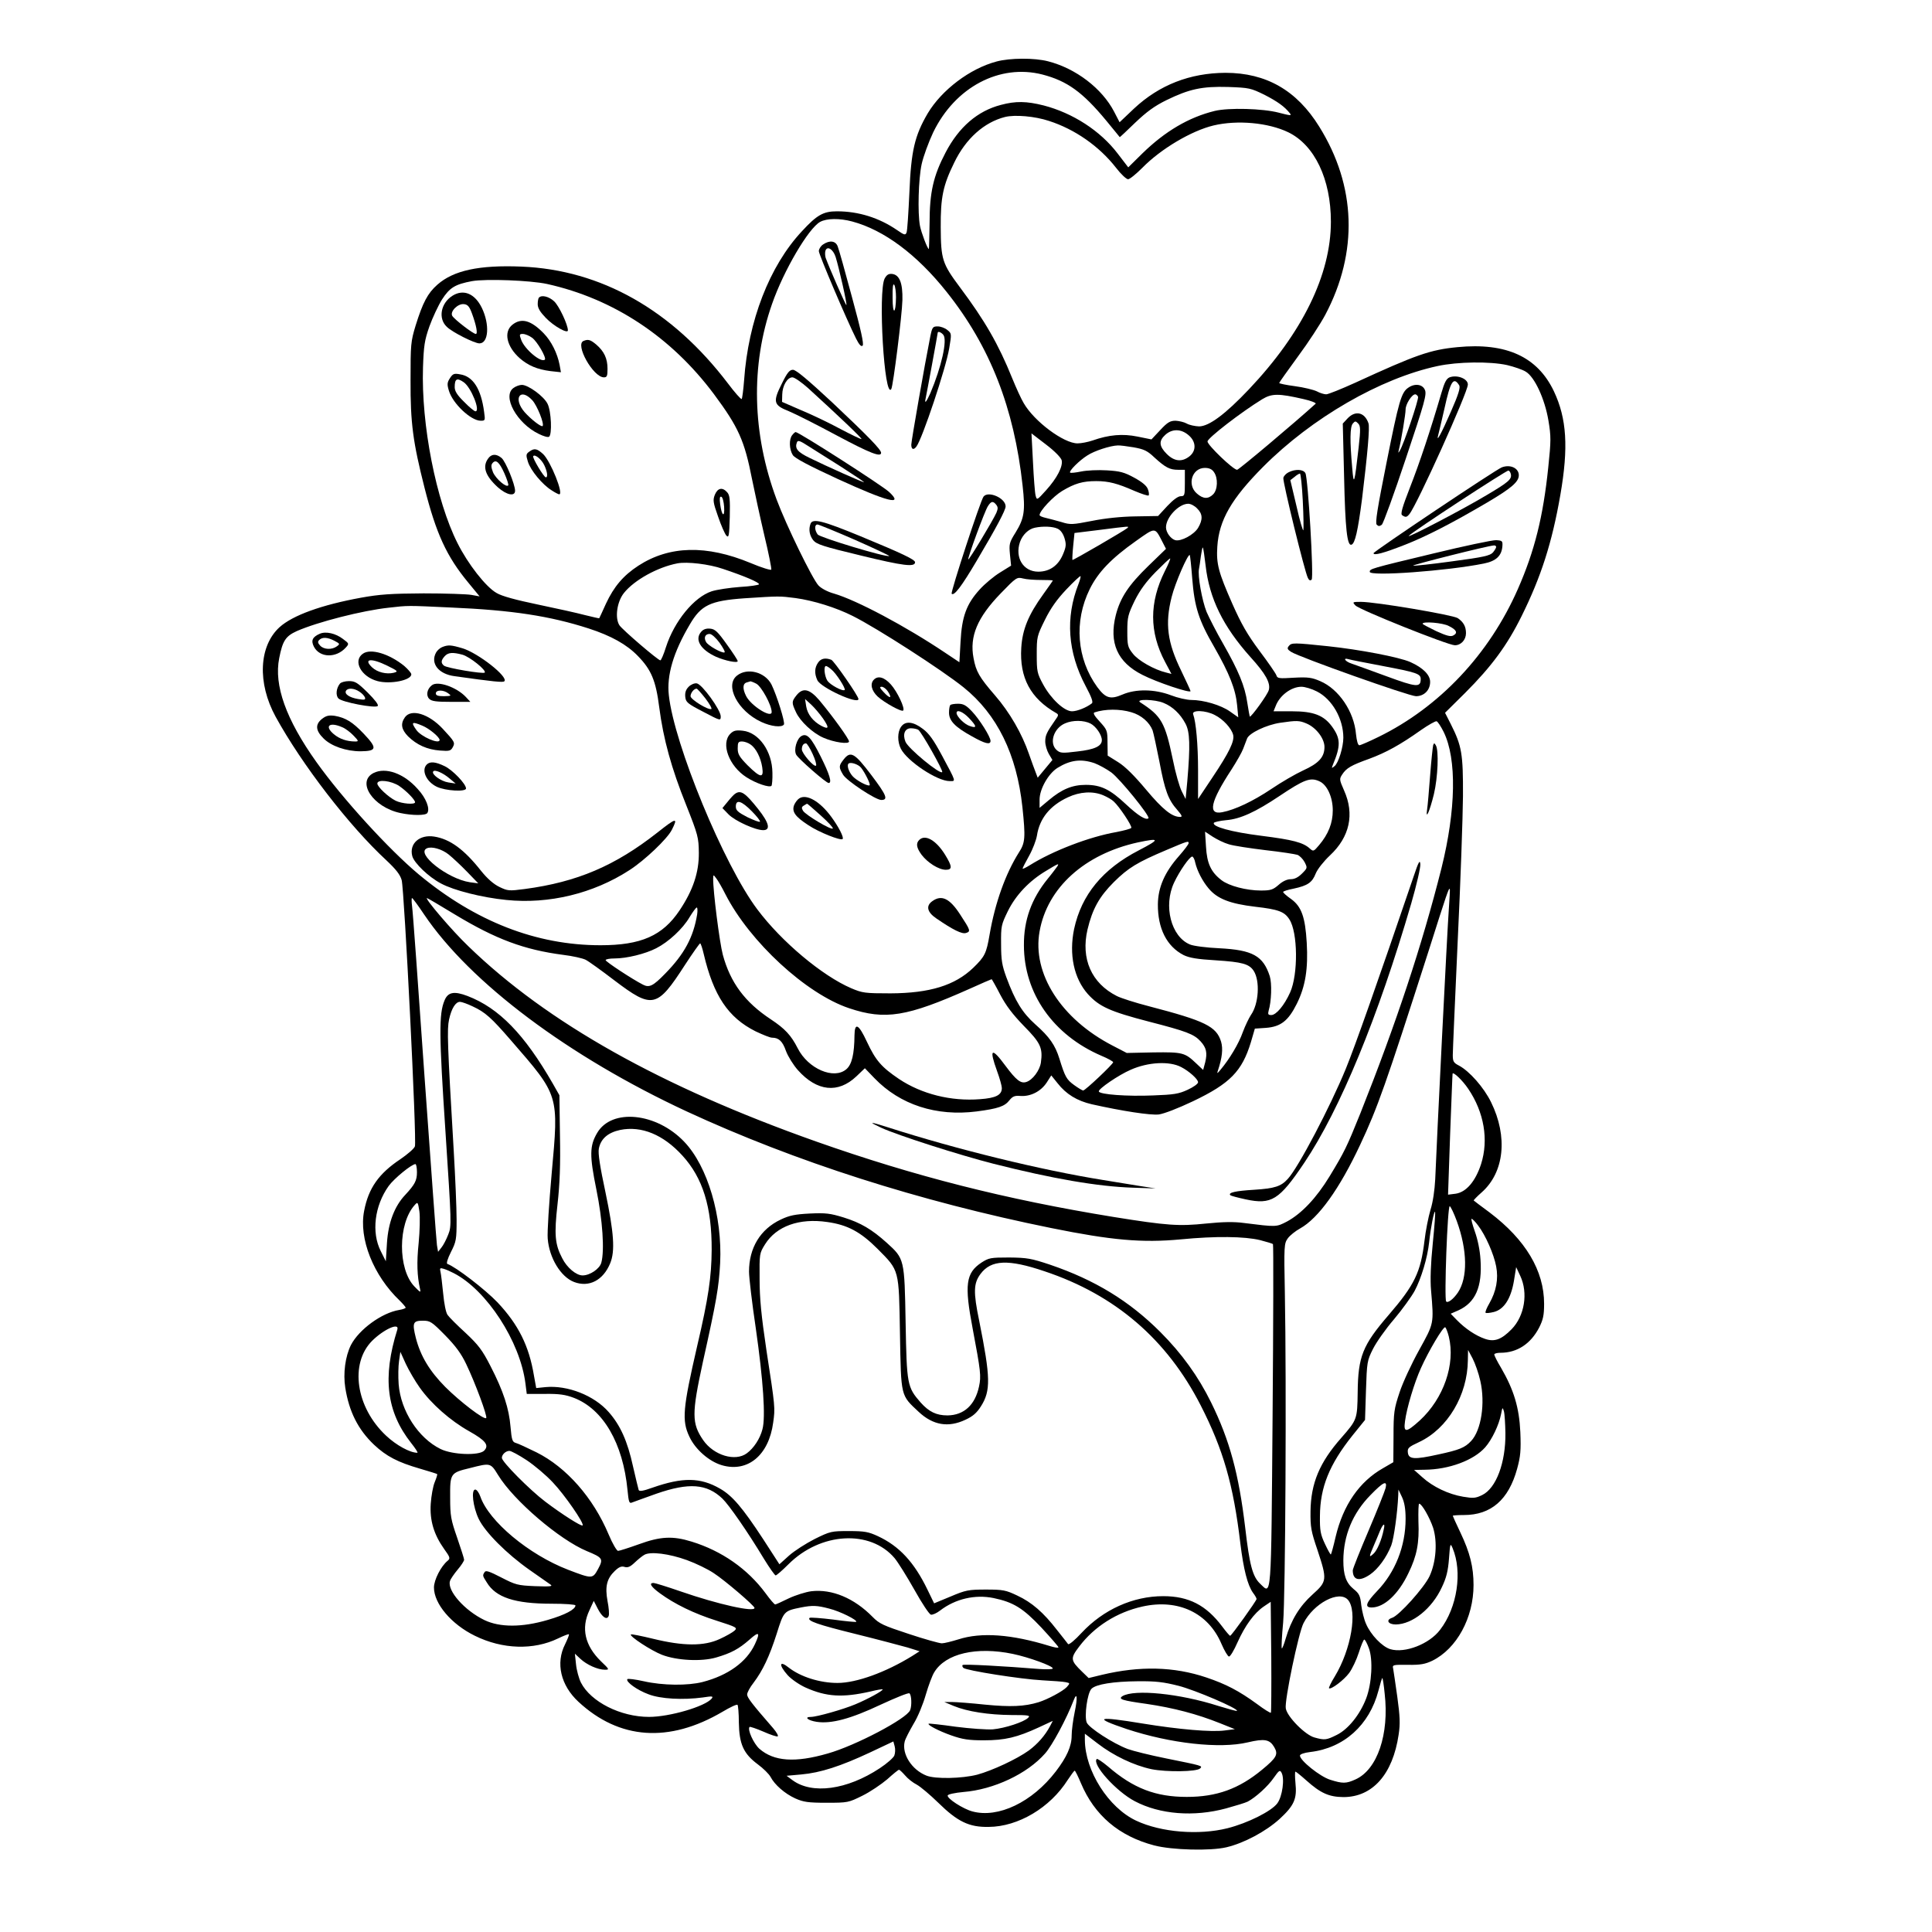 <?xml version="1.0" standalone="no"?>
<!DOCTYPE svg PUBLIC "-//W3C//DTD SVG 20010904//EN"
 "http://www.w3.org/TR/2001/REC-SVG-20010904/DTD/svg10.dtd">
<svg version="1.0" xmlns="http://www.w3.org/2000/svg"
 width="1024pt" height="1024pt" viewBox="0 0 1024 1024"
 preserveAspectRatio="xMidYMid meet">
<g transform="translate(0,1024) scale(0.1,-0.1)"
fill="#000000" stroke="none">
<path d="M5282 9914 c-141 -37 -291 -151 -365 -275 -69 -118 -88 -198 -97
-419 -5 -107 -11 -203 -15 -212 -6 -16 -12 -14 -51 13 -95 65 -204 99 -318 99
-72 0 -106 -19 -186 -106 -172 -184 -284 -475 -306 -788 -4 -53 -10 -98 -13
-101 -4 -2 -37 35 -73 83 -296 389 -672 602 -1095 619 -223 9 -359 -20 -445
-96 -51 -45 -77 -94 -115 -216 -26 -86 -27 -100 -27 -290 -1 -228 13 -329 74
-570 62 -244 117 -364 232 -503 l60 -73 -44 8 c-23 4 -137 8 -253 8 -173 -1
-232 -5 -332 -23 -208 -38 -361 -93 -431 -156 -110 -100 -119 -296 -21 -475
139 -253 389 -578 587 -761 51 -48 73 -76 81 -105 14 -52 81 -1383 70 -1411
-4 -12 -39 -42 -77 -68 -114 -76 -169 -153 -192 -274 -29 -147 49 -343 189
-476 17 -17 31 -33 31 -37 0 -3 -15 -9 -34 -12 -92 -15 -213 -103 -256 -186
-30 -60 -42 -150 -30 -226 20 -127 68 -222 152 -302 66 -62 126 -93 243 -127
48 -14 90 -27 92 -29 2 -2 -4 -21 -13 -43 -9 -21 -18 -72 -21 -114 -6 -89 17
-164 71 -240 32 -44 33 -50 19 -62 -36 -29 -73 -102 -73 -142 0 -86 92 -195
217 -256 146 -72 311 -77 441 -14 29 14 55 24 57 22 3 -2 -7 -26 -20 -53 -51
-100 -23 -218 71 -305 217 -201 480 -219 763 -53 40 24 76 41 80 37 3 -3 7
-45 7 -94 2 -115 25 -165 100 -221 30 -22 60 -52 68 -67 22 -42 76 -89 131
-114 43 -19 67 -23 165 -23 114 0 117 1 190 37 41 20 100 60 132 87 31 28 59
51 63 51 3 0 18 -14 32 -30 14 -17 42 -39 62 -49 20 -11 71 -54 114 -96 102
-100 163 -130 267 -128 157 1 326 102 419 249 18 27 34 49 37 49 3 0 18 -30
33 -66 72 -171 202 -281 388 -330 95 -25 299 -30 383 -10 94 22 209 84 282
150 78 72 93 107 84 192 -3 33 -3 59 0 59 3 0 29 -21 57 -46 76 -68 120 -88
197 -89 155 0 262 121 293 331 9 58 7 97 -7 200 -10 71 -20 139 -22 150 -5 20
-2 21 78 20 68 -1 92 4 130 22 129 64 218 227 218 401 0 96 -19 172 -70 279
-22 46 -40 86 -40 88 0 2 26 4 59 4 144 0 237 81 282 245 18 66 21 97 17 195
-6 129 -34 223 -102 340 -20 33 -36 65 -36 71 0 5 15 9 33 9 88 0 160 47 205
134 21 42 26 65 26 126 0 175 -98 339 -288 483 -45 33 -83 62 -85 64 -2 1 17
21 42 43 120 106 140 295 50 478 -38 78 -115 165 -170 194 -29 15 -33 22 -33
56 0 22 12 293 26 603 15 310 27 656 28 769 1 225 -6 266 -65 383 l-30 59 106
105 c140 140 223 252 300 408 103 208 161 388 205 641 44 253 34 406 -34 550
-87 183 -252 259 -511 234 -145 -14 -219 -40 -543 -189 -73 -33 -142 -61 -153
-61 -11 0 -34 7 -50 16 -17 8 -69 21 -115 27 -46 6 -84 14 -84 17 0 3 45 66
99 140 55 74 120 174 145 221 176 332 164 684 -32 998 -119 192 -281 285 -497
285 -188 -1 -350 -64 -484 -189 l-77 -73 -29 56 c-64 123 -202 229 -350 267
-73 19 -202 18 -273 -1z m243 -69 c131 -34 213 -93 338 -244 39 -47 71 -87 72
-88 0 -1 37 33 82 77 61 58 102 88 165 119 121 59 188 74 328 70 111 -4 119
-6 191 -41 70 -36 108 -63 136 -99 11 -13 1 -12 -60 4 -84 22 -265 27 -339 9
-138 -34 -263 -108 -383 -225 l-75 -74 -56 73 c-92 121 -238 215 -392 255 -91
23 -149 24 -227 3 -124 -32 -223 -118 -293 -252 -65 -124 -85 -211 -85 -374
-1 -76 -3 -138 -4 -138 -7 0 -40 87 -47 123 -13 69 -8 250 9 327 9 41 37 117
61 168 116 240 352 365 579 307z m35 -246 c137 -44 266 -134 355 -248 26 -34
55 -61 64 -61 9 0 43 28 76 61 98 100 260 196 377 224 126 30 290 15 396 -36
140 -68 226 -249 226 -474 0 -281 -151 -589 -434 -888 -125 -132 -212 -197
-265 -197 -22 1 -51 7 -65 15 -14 8 -41 14 -59 15 -29 0 -43 -8 -82 -50 l-46
-49 -74 15 c-79 16 -151 10 -239 -21 -24 -8 -59 -15 -79 -15 -73 0 -229 116
-285 213 -14 23 -41 83 -61 132 -73 181 -146 307 -277 482 -94 126 -101 148
-102 318 -1 159 12 222 72 344 61 126 158 213 269 241 53 13 158 4 233 -21z
m-1043 -533 c168 -45 343 -175 501 -374 230 -289 357 -614 402 -1026 15 -134
9 -173 -37 -248 -34 -54 -35 -62 -30 -117 l6 -59 -58 -36 c-33 -20 -82 -61
-109 -91 -69 -76 -94 -142 -101 -277 l-6 -108 -75 50 c-210 141 -470 279 -590
314 -33 9 -67 27 -82 43 -32 34 -171 319 -222 456 -130 349 -138 711 -24 1036
62 178 194 402 255 435 35 19 103 20 170 2z m-1618 -331 c352 -78 658 -280
885 -584 130 -175 162 -246 202 -451 14 -69 43 -203 65 -297 23 -95 39 -177
37 -182 -1 -5 -51 10 -110 35 -234 97 -430 92 -594 -14 -80 -52 -130 -111
-172 -201 -19 -42 -35 -77 -36 -78 -1 -1 -35 7 -76 17 -41 11 -154 36 -250 56
-115 24 -190 44 -218 61 -57 32 -152 154 -207 264 -114 226 -193 629 -183 932
4 114 8 143 34 217 17 47 47 111 67 143 41 63 69 80 159 97 75 13 309 4 397
-15z m5089 -430 c37 -9 82 -24 99 -35 47 -28 101 -145 120 -259 14 -84 14
-106 -1 -249 -27 -260 -72 -442 -161 -644 -152 -346 -416 -626 -739 -784 -49
-24 -95 -44 -101 -44 -8 0 -14 23 -18 59 -10 119 -91 239 -190 281 -44 19 -64
22 -139 18 -79 -5 -88 -4 -93 13 -4 11 -44 69 -90 130 -64 86 -96 142 -143
248 -74 168 -86 212 -80 304 9 140 75 254 243 423 258 259 621 469 925 534
107 23 277 25 368 5z m-1080 -180 c41 -9 70 -21 65 -25 -109 -99 -407 -350
-416 -350 -21 0 -157 131 -157 150 0 18 179 156 290 224 51 31 87 31 218 1z
m-609 -191 c41 -34 43 -83 5 -113 -40 -31 -80 -27 -120 13 -41 41 -43 69 -8
101 36 33 83 33 123 -1z m-672 -133 c8 -32 -24 -95 -83 -160 -48 -53 -48 -53
-55 -28 -4 15 -10 95 -14 178 l-8 152 77 -59 c45 -34 79 -69 83 -83z m382 68
c55 -10 72 -18 110 -54 58 -53 81 -65 125 -65 l36 0 0 -70 c0 -65 -1 -70 -22
-70 -14 0 -41 -20 -71 -52 l-49 -53 -120 -2 c-76 -1 -161 -10 -231 -24 -103
-20 -114 -21 -161 -6 -28 8 -66 18 -83 22 -18 4 -33 10 -33 15 0 22 72 99 120
128 67 40 109 52 180 52 66 0 112 -12 203 -52 38 -16 71 -27 75 -24 3 4 2 18
-4 33 -6 18 -30 38 -72 61 -53 29 -76 35 -145 39 -46 3 -107 0 -136 -6 -30 -6
-56 -9 -59 -6 -8 8 48 64 91 91 36 24 122 52 161 53 11 1 49 -4 85 -10z m425
-131 c23 -32 20 -94 -4 -118 -26 -26 -53 -25 -86 4 -54 46 -26 136 42 136 23
0 38 -7 48 -22z m-89 -193 c30 -29 31 -59 5 -103 -22 -36 -90 -73 -121 -65
-24 7 -49 41 -49 68 0 53 68 125 118 125 13 0 34 -11 47 -25z m-740 -107 c16
-7 29 -25 37 -50 10 -33 9 -46 -8 -86 -25 -60 -71 -92 -131 -92 -79 0 -125 74
-97 157 14 39 45 69 79 76 42 9 95 7 120 -5z m370 3 c-16 -14 -288 -172 -291
-169 -1 2 0 35 4 73 l7 70 130 16 c165 21 161 21 150 10z m186 -73 l19 -37
-93 -90 c-105 -102 -149 -168 -173 -261 -37 -147 8 -250 141 -317 76 -39 255
-99 255 -86 0 3 -22 51 -49 107 -74 151 -87 250 -51 392 18 73 87 231 96 222
2 -3 8 -58 13 -124 12 -151 34 -221 117 -364 80 -140 113 -223 121 -308 l6
-64 -44 31 c-48 34 -140 61 -205 61 -23 0 -72 11 -108 25 -87 33 -186 34 -256
4 -65 -28 -90 -20 -134 39 -109 150 -125 348 -40 520 44 89 114 162 244 254
106 75 100 75 141 -4z m229 -126 c20 -174 92 -322 238 -485 80 -88 107 -137
97 -174 -5 -23 -95 -147 -101 -141 -1 2 -7 35 -13 73 -13 90 -47 170 -127 311
-36 62 -75 139 -89 171 -24 60 -48 193 -40 228 2 11 7 42 10 68 4 27 8 47 10
45 3 -2 9 -45 15 -96z m-216 -29 c-83 -166 -83 -323 1 -481 l34 -64 -27 7
c-64 15 -150 64 -178 101 -27 34 -29 44 -29 119 0 75 4 88 39 161 28 56 60
100 111 152 39 39 73 72 77 72 3 0 -9 -30 -28 -67z m-2343 12 c114 -38 194
-72 192 -82 -2 -4 -47 -11 -101 -14 -54 -4 -122 -14 -150 -23 -94 -31 -198
-159 -242 -295 -12 -39 -26 -71 -30 -71 -12 0 -200 161 -217 186 -25 39 -13
125 24 171 55 69 179 137 283 157 52 10 169 -4 241 -29z m1885 -81 c-70 -178
-57 -361 38 -540 32 -60 41 -86 33 -92 -28 -22 -78 -42 -105 -42 -41 0 -111
65 -153 142 -32 59 -34 69 -34 159 0 93 1 98 43 183 31 63 64 109 114 162 39
41 73 73 75 70 2 -2 -3 -21 -11 -42z m-198 22 c34 0 62 -1 62 -3 0 -2 -23 -34
-50 -72 -79 -109 -111 -187 -117 -284 -10 -159 49 -269 186 -347 12 -7 12 -12
-5 -35 -46 -66 -54 -82 -54 -115 0 -19 9 -49 19 -66 l19 -32 -39 -47 -39 -47
-11 29 c-6 15 -22 59 -35 96 -37 108 -102 221 -180 311 -84 97 -101 127 -114
198 -22 115 20 215 144 343 82 85 86 87 118 79 18 -5 61 -8 96 -8z m-1301 -96
c94 -13 214 -50 303 -95 130 -65 474 -287 587 -378 178 -143 282 -355 312
-635 17 -162 15 -189 -19 -241 -70 -111 -126 -266 -155 -435 -17 -99 -25 -116
-87 -176 -97 -93 -230 -134 -438 -135 -136 0 -149 2 -208 27 -154 66 -370 247
-498 418 -177 235 -441 875 -469 1135 -12 106 24 228 111 375 60 103 108 126
291 139 185 12 184 12 270 1z m-1827 -50 c325 -14 525 -45 730 -111 120 -39
202 -85 261 -146 71 -73 95 -130 113 -271 22 -170 65 -325 143 -519 63 -159
66 -172 67 -253 1 -104 -31 -199 -102 -305 -90 -135 -205 -185 -419 -185 -341
0 -663 126 -963 375 -158 132 -404 401 -543 596 -161 226 -226 407 -197 551
18 92 34 116 93 143 112 49 348 109 487 124 106 12 94 12 330 1z m4590 -445
c81 -41 140 -145 140 -245 0 -50 -26 -135 -47 -151 -15 -12 -16 -12 -9 6 43
103 42 140 -4 204 -44 60 -98 81 -213 81 l-97 0 11 27 c21 57 83 103 137 103
18 0 55 -11 82 -25z m-812 -61 c47 -19 88 -58 115 -109 24 -44 26 -116 10
-305 l-9 -95 -20 40 c-12 22 -34 99 -48 170 -41 196 -60 230 -172 302 -30 19
78 17 124 -3z m-172 -49 c53 -15 96 -53 113 -96 5 -15 21 -89 36 -165 29 -155
47 -203 95 -257 25 -29 28 -37 15 -37 -43 0 -92 39 -180 144 -62 74 -111 123
-148 146 l-56 35 -1 68 c0 65 -2 69 -41 112 -29 31 -37 46 -28 49 57 19 134
19 195 1z m443 -15 c44 -22 88 -70 97 -105 8 -33 -21 -93 -110 -226 l-76 -114
0 150 c0 139 -11 259 -26 299 -9 24 66 22 115 -4z m-659 -45 c29 -15 60 -60
60 -88 0 -32 -39 -50 -130 -60 -81 -10 -91 -9 -110 8 -40 36 -16 115 45 141
41 18 100 17 135 -1z m1143 1 c52 -21 97 -80 97 -125 0 -54 -30 -87 -114 -125
-39 -18 -115 -62 -168 -98 -97 -65 -192 -110 -260 -123 -78 -15 -63 55 49 226
27 42 55 91 62 110 7 19 17 44 21 55 12 29 102 72 175 83 88 13 102 12 138 -3z
m729 -46 c70 -143 65 -413 -12 -722 -103 -409 -240 -822 -429 -1297 -73 -181
-84 -204 -164 -336 -70 -115 -148 -197 -225 -239 -58 -30 -54 -30 -230 -8 -51
7 -110 6 -199 -3 -144 -15 -206 -11 -492 35 -571 93 -1052 215 -1576 400 -822
291 -1424 629 -1842 1034 -87 83 -234 256 -220 256 3 0 69 -39 148 -87 217
-131 367 -187 574 -214 50 -6 103 -18 119 -26 16 -8 84 -57 152 -109 202 -153
226 -148 374 81 41 63 78 115 81 115 3 0 12 -26 19 -57 52 -220 129 -336 274
-409 38 -18 77 -34 88 -34 36 0 56 -19 74 -71 11 -29 39 -74 63 -101 101 -113
213 -125 310 -33 l45 43 51 -53 c136 -141 328 -203 541 -176 115 15 149 27
174 59 17 21 28 26 60 23 53 -3 106 24 137 70 l25 39 33 -41 c46 -59 104 -94
182 -112 161 -36 310 -59 355 -54 28 4 101 32 181 70 197 94 260 159 307 313
l21 72 59 4 c78 6 118 37 163 127 46 92 61 186 53 324 -8 137 -28 192 -83 232
-23 16 -42 33 -42 37 -1 4 25 12 56 18 74 16 98 32 117 81 9 22 42 64 75 95
105 98 131 219 75 344 -25 57 -26 61 -10 85 22 34 48 49 143 83 89 33 164 74
274 152 40 28 78 49 83 47 6 -1 23 -27 38 -57z m-1851 -165 c24 -9 64 -31 89
-49 45 -33 207 -232 197 -243 -13 -12 -55 14 -119 74 -84 79 -133 103 -213
103 -72 0 -127 -23 -196 -81 l-49 -41 0 44 c0 56 47 138 95 168 68 42 125 49
196 25z m1192 -96 c41 -18 71 -84 71 -154 0 -67 -23 -126 -73 -185 -28 -33
-30 -34 -48 -18 -36 33 -91 47 -257 68 -160 20 -264 49 -252 69 3 4 33 11 66
14 74 6 156 44 280 127 133 89 165 101 213 79z m-1146 -74 c21 -9 46 -23 56
-33 29 -26 99 -131 93 -140 -3 -5 -38 -14 -78 -22 -144 -25 -339 -100 -460
-176 -21 -13 -38 -21 -38 -18 0 4 16 35 35 69 19 34 37 82 41 106 14 91 69
159 164 203 64 30 132 34 187 11z m666 -260 c25 -8 112 -21 194 -31 81 -9 158
-21 170 -25 12 -5 29 -22 38 -39 15 -30 15 -31 -14 -60 -20 -20 -39 -30 -60
-30 -19 0 -43 -11 -64 -30 -30 -26 -42 -30 -94 -30 -76 0 -169 24 -209 55 -56
43 -77 89 -82 178 l-5 79 41 -27 c22 -14 60 -33 85 -40z m-477 -32 c-192 -99
-304 -236 -343 -417 -28 -135 -1 -262 73 -345 60 -66 116 -92 324 -146 198
-51 238 -66 273 -104 31 -34 37 -61 25 -111 l-11 -41 -36 34 c-61 58 -72 61
-227 59 l-142 -3 -75 39 c-273 141 -427 382 -387 605 41 232 239 410 521 472
118 25 119 17 5 -42z m264 38 c0 -6 -23 -36 -51 -68 -76 -86 -111 -166 -112
-256 -1 -128 47 -223 136 -269 31 -15 71 -22 172 -28 139 -9 176 -19 200 -56
34 -53 27 -175 -15 -234 -10 -15 -30 -56 -43 -91 -21 -60 -70 -142 -118 -199
-17 -21 -20 -22 -14 -5 23 69 28 116 17 154 -25 81 -85 110 -380 187 -74 19
-152 44 -173 55 -134 68 -191 197 -155 352 26 109 62 174 140 252 77 76 123
104 279 170 113 48 117 49 117 36z m35 -103 c10 -43 38 -98 71 -137 46 -55
113 -81 247 -97 123 -14 155 -26 181 -67 45 -69 47 -291 4 -387 -31 -69 -74
-120 -100 -120 -16 0 -19 4 -14 23 15 49 18 145 6 183 -35 108 -91 139 -268
148 -67 3 -137 12 -155 20 -100 41 -142 205 -84 328 28 60 82 138 96 138 5 0
13 -15 16 -32z m-731 -20 c-5 -7 -27 -37 -51 -66 -86 -106 -127 -219 -126
-352 0 -255 155 -476 411 -586 34 -14 62 -30 62 -34 0 -10 -148 -150 -159
-150 -4 0 -26 13 -48 29 -40 29 -48 43 -78 140 -22 71 -52 115 -128 182 -68
61 -106 122 -153 249 -23 63 -28 91 -28 176 -1 96 1 103 36 175 42 85 113 160
202 213 66 40 71 42 60 24z m-1759 -148 c129 -252 428 -528 656 -604 191 -64
306 -45 638 103 62 28 115 51 117 51 1 0 22 -36 45 -81 31 -59 66 -105 125
-166 89 -90 102 -117 91 -195 -6 -41 -44 -93 -78 -103 -29 -9 -53 10 -109 85
-75 102 -89 93 -45 -28 14 -38 25 -78 25 -89 0 -37 -32 -53 -116 -59 -153 -12
-309 27 -429 107 -93 63 -123 97 -170 197 -44 95 -65 105 -66 35 -1 -101 -14
-155 -43 -180 -66 -57 -203 2 -258 111 -35 69 -68 104 -142 153 -138 91 -215
195 -255 343 -17 64 -52 337 -51 404 1 21 1 21 16 1 9 -11 31 -49 49 -85z
m3834 -80 c-8 -104 -65 -1247 -72 -1430 -3 -58 -12 -121 -25 -162 -11 -37 -26
-112 -32 -165 -20 -166 -52 -233 -190 -393 -138 -160 -162 -220 -164 -410 -2
-142 -3 -145 -86 -240 -116 -131 -162 -241 -164 -390 -1 -85 3 -106 37 -206
52 -157 51 -166 -26 -235 -69 -62 -114 -136 -142 -232 -9 -32 -19 -56 -21 -54
-3 3 0 65 7 138 12 141 18 1263 9 1746 -5 253 -4 262 16 290 11 15 41 39 65
52 97 54 209 210 318 443 93 198 135 317 363 1028 97 306 107 335 112 328 2
-2 -1 -50 -5 -108z m-5431 -27 c244 -362 766 -753 1392 -1044 575 -266 1231
-476 1932 -618 321 -65 481 -79 686 -60 185 18 339 16 421 -4 34 -9 65 -18 68
-21 3 -3 2 -413 -2 -911 -8 -993 -5 -947 -66 -889 -40 38 -56 98 -79 296 -34
285 -82 464 -181 665 -68 138 -155 259 -269 373 -165 165 -347 276 -585 357
-99 33 -121 37 -216 38 -99 0 -108 -2 -147 -27 -83 -55 -91 -117 -47 -348 43
-228 46 -254 34 -309 -21 -98 -80 -152 -167 -153 -59 0 -98 19 -142 68 -72 82
-74 96 -80 424 -6 338 -6 338 -100 423 -79 71 -138 106 -228 134 -72 22 -95
25 -180 21 -78 -4 -108 -10 -154 -32 -108 -51 -168 -150 -168 -276 0 -31 16
-167 36 -301 39 -273 53 -471 35 -535 -13 -50 -46 -100 -83 -127 -61 -45 -175
-11 -231 70 -61 89 -61 140 -2 412 74 332 85 399 92 527 12 247 -66 512 -190
642 -147 155 -385 179 -462 47 -40 -68 -41 -119 -4 -300 33 -162 44 -324 26
-388 -9 -32 -60 -67 -99 -67 -34 0 -83 41 -108 91 -39 74 -43 126 -25 286 12
106 16 210 13 363 l-3 215 -34 60 c-151 263 -286 402 -453 466 -71 27 -104 21
-122 -24 -30 -71 -29 -183 5 -693 32 -488 33 -502 15 -547 -10 -26 -26 -57
-36 -69 l-18 -23 -6 35 c-3 19 -32 422 -66 895 -33 473 -62 879 -66 903 -3 23
-3 42 0 42 3 0 32 -39 64 -87z m1447 0 c-20 -121 -68 -210 -169 -313 -65 -67
-85 -76 -118 -59 -57 29 -198 122 -198 130 0 5 21 9 48 9 63 0 162 24 220 54
65 33 141 103 177 165 17 28 34 51 38 51 4 0 5 -17 2 -37z m-1190 -487 c67
-31 99 -60 203 -180 257 -296 254 -286 216 -706 -14 -157 -24 -312 -21 -345 8
-102 69 -203 140 -230 79 -30 154 9 191 99 27 65 20 162 -25 377 -29 136 -40
206 -35 231 10 52 48 85 113 99 113 23 229 -25 330 -136 108 -118 156 -273
155 -500 -1 -142 -17 -254 -77 -510 -76 -330 -82 -394 -41 -480 31 -67 104
-131 172 -151 137 -40 249 53 272 226 11 78 11 80 -36 385 -27 182 -36 273
-36 376 -1 134 -1 136 29 184 60 96 181 140 330 118 107 -15 176 -52 266 -142
117 -118 113 -105 119 -451 6 -336 3 -323 99 -413 76 -71 157 -85 248 -42 39
18 60 36 82 71 53 83 51 153 -9 453 -32 154 -30 199 7 249 56 75 147 79 339
14 375 -125 649 -361 828 -711 119 -233 173 -419 210 -731 17 -138 38 -221 67
-262 11 -14 19 -29 19 -33 0 -9 -133 -195 -140 -195 -3 0 -22 22 -42 49 -85
113 -177 161 -313 161 -160 0 -317 -71 -432 -194 -35 -38 -67 -65 -72 -60 -4
5 -30 39 -59 75 -72 93 -133 146 -210 182 -61 29 -75 32 -167 32 -92 0 -107
-3 -187 -37 l-87 -36 -35 72 c-70 145 -149 231 -263 284 -50 23 -70 27 -154
27 -92 0 -98 -1 -181 -42 -47 -24 -108 -63 -136 -88 l-51 -46 -86 133 c-110
168 -164 231 -229 268 -104 60 -198 61 -358 5 -50 -18 -70 -21 -73 -12 -2 7
-16 63 -30 125 -29 133 -67 218 -129 288 -77 88 -218 143 -335 132 l-49 -5
-12 66 c-26 158 -83 271 -193 388 -66 69 -222 189 -266 204 -6 3 1 27 19 63
28 55 30 66 30 172 0 61 -7 224 -15 361 -34 575 -36 648 -25 699 13 60 35 94
58 94 9 0 40 -11 67 -24z m3756 -322 c41 -21 89 -64 89 -80 0 -9 -25 -26 -55
-40 -47 -22 -74 -26 -182 -30 -139 -6 -285 5 -289 21 -4 13 106 88 169 115 92
41 206 47 268 14z m1521 -115 c84 -124 109 -270 68 -399 -30 -92 -79 -149
-135 -157 l-40 -5 11 319 c7 175 12 320 13 322 3 12 52 -34 83 -80z m-5572
-442 c0 -44 -11 -65 -62 -120 -57 -60 -90 -147 -97 -255 l-6 -97 -27 54 c-50
99 -33 240 42 345 29 40 122 116 142 116 4 0 8 -19 8 -43z m9 -375 c-11 -104
-8 -176 7 -242 5 -23 3 -22 -30 12 -88 92 -87 333 2 431 16 18 17 17 25 -34 4
-30 2 -104 -4 -167z m5502 117 c57 -156 59 -301 6 -380 -24 -35 -53 -57 -62
-47 -11 11 7 509 19 505 5 -2 22 -37 37 -78z m-127 -120 c-11 -108 -14 -193
-9 -249 15 -178 16 -172 -63 -315 -40 -72 -87 -173 -104 -225 -29 -87 -32
-106 -32 -233 l-1 -137 -55 -32 c-125 -71 -211 -195 -251 -364 -11 -49 -23
-91 -25 -93 -2 -2 -16 23 -31 55 -24 51 -28 71 -27 149 1 152 50 273 172 426
l67 83 5 156 c5 151 6 158 37 220 18 36 68 107 112 158 43 51 92 119 109 150
35 66 68 175 77 259 8 77 26 166 31 160 3 -2 -3 -78 -12 -168z m240 96 c40
-52 84 -153 96 -217 13 -67 0 -133 -36 -196 -14 -24 -23 -46 -20 -50 3 -3 23
-1 43 4 54 13 91 70 107 164 l12 74 22 -47 c42 -90 23 -211 -46 -282 -54 -55
-91 -69 -142 -51 -49 17 -104 54 -148 99 l-33 34 41 18 c90 41 127 124 117
269 -3 50 -15 107 -30 149 -13 37 -21 67 -17 67 4 0 20 -16 34 -35z m-5429
-253 c174 -89 352 -362 380 -585 l7 -55 97 0 c76 1 108 -4 153 -21 155 -60
260 -240 284 -489 6 -62 9 -72 23 -66 9 3 67 25 130 47 173 60 267 53 350 -26
35 -34 132 -173 220 -319 30 -49 58 -88 62 -88 5 0 35 26 68 59 170 170 434
185 563 32 18 -22 65 -97 105 -168 39 -70 78 -129 87 -131 9 -2 31 8 49 22 81
62 185 86 283 66 105 -22 156 -53 254 -157 49 -53 90 -100 90 -104 0 -5 -21
-1 -47 7 -201 62 -362 74 -483 35 -36 -11 -75 -21 -88 -21 -13 0 -92 22 -176
50 -134 44 -156 54 -191 90 -97 99 -215 149 -325 136 -30 -4 -84 -21 -120 -38
-36 -18 -68 -32 -71 -32 -4 -1 -27 26 -51 59 -96 130 -233 225 -392 274 -100
31 -165 28 -280 -14 -53 -19 -103 -35 -110 -35 -7 0 -30 39 -50 87 -82 195
-224 356 -382 435 -49 24 -98 47 -110 50 -18 5 -22 15 -28 85 -8 98 -38 190
-106 322 -44 86 -64 112 -132 176 -45 41 -88 84 -96 96 -9 13 -18 60 -23 113
-5 50 -11 101 -14 114 -5 21 -3 23 17 17 13 -4 36 -14 53 -23z m-46 -329 c56
-57 86 -98 112 -153 48 -100 114 -278 106 -286 -11 -11 -139 87 -217 165 -83
84 -131 163 -156 260 -20 80 -15 91 37 91 39 0 47 -5 118 -77z m-253 30 c-80
-254 -57 -436 73 -601 23 -29 38 -52 33 -52 -39 0 -112 40 -166 91 -160 150
-194 382 -73 503 62 61 145 98 133 59z m5573 -37 c36 -146 -27 -328 -154 -445
-73 -66 -87 -66 -78 -3 9 69 49 203 84 280 41 92 119 223 129 217 4 -2 13 -25
19 -49z m167 -235 c27 -118 5 -262 -49 -319 -33 -35 -62 -47 -174 -71 -126
-28 -157 -26 -161 10 -3 24 4 30 60 56 151 71 256 248 258 433 l1 55 24 -45
c13 -25 32 -78 41 -119z m-5621 -36 c61 -86 162 -175 262 -231 87 -49 107 -74
79 -103 -28 -27 -168 -22 -231 9 -118 58 -211 202 -222 343 -3 41 -2 96 2 123
l7 49 29 -64 c16 -34 49 -91 74 -126z m5754 -240 c2 -157 -49 -293 -123 -329
-35 -17 -47 -18 -101 -9 -78 13 -161 53 -216 103 l-44 39 55 1 c130 1 261 50
322 119 36 41 73 119 84 176 7 37 8 38 15 15 4 -14 7 -66 8 -115z m-5188 -144
c42 -28 105 -81 140 -119 61 -64 167 -217 157 -227 -6 -7 -111 60 -198 126
-82 62 -230 211 -230 232 0 18 21 37 40 37 9 0 50 -22 91 -49z m-151 -79 c83
-136 326 -343 470 -403 85 -35 89 -41 60 -95 -29 -53 -31 -53 -159 -4 -208 80
-420 257 -465 388 -7 20 -19 37 -27 37 -23 0 -12 -92 18 -155 34 -71 149 -186
270 -271 50 -35 100 -70 110 -77 15 -10 1 -12 -81 -9 -93 4 -103 7 -179 46
-62 32 -82 39 -88 29 -12 -18 -12 -19 11 -55 48 -80 149 -113 343 -113 71 0
127 -4 127 -9 0 -21 -54 -50 -147 -77 -136 -40 -253 -40 -335 -1 -106 51 -199
157 -183 207 3 11 22 38 41 61 19 22 34 46 34 52 0 6 -17 59 -37 117 -33 95
-37 115 -37 212 -1 129 1 132 105 157 109 28 109 28 149 -37z m4704 -69 c-4
-16 -44 -117 -90 -225 -46 -108 -84 -203 -84 -211 0 -53 35 -61 92 -22 42 29
87 90 112 154 14 37 33 173 37 266 l1 30 19 -40 c13 -28 19 -63 19 -115 0
-145 -55 -284 -152 -384 -58 -61 -67 -86 -28 -86 66 0 142 70 195 182 45 92
58 160 53 274 -1 52 0 94 4 94 14 0 56 -74 74 -128 23 -74 16 -180 -19 -256
-28 -60 -162 -210 -199 -221 -34 -11 -21 -35 20 -35 88 1 192 84 244 197 24
50 33 86 38 152 6 81 7 84 19 56 53 -126 25 -315 -66 -433 -57 -76 -187 -126
-264 -103 -43 13 -104 76 -129 135 -10 22 -21 67 -25 98 -5 50 -11 62 -41 86
-40 33 -54 74 -54 152 1 132 49 249 144 346 68 70 90 80 80 37z m-10 -220
c-11 -55 -35 -111 -54 -128 -25 -23 -25 -18 1 42 11 26 27 63 34 81 17 39 28
42 19 5z m-3693 -162 c47 -17 111 -48 142 -69 60 -39 215 -172 216 -184 3 -25
-192 18 -391 87 -72 25 -137 45 -144 45 -26 0 -14 -20 34 -55 78 -57 180 -107
300 -145 106 -34 112 -37 95 -53 -10 -9 -45 -29 -78 -44 -83 -39 -194 -38
-353 1 -62 15 -116 26 -118 23 -10 -9 108 -86 165 -108 78 -30 209 -37 287
-14 79 23 120 45 177 95 50 45 58 39 28 -25 -44 -94 -142 -165 -277 -200 -78
-20 -211 -19 -312 4 -45 10 -84 15 -87 11 -9 -14 52 -58 112 -80 64 -25 183
-31 288 -17 51 8 57 7 47 -6 -35 -42 -223 -97 -332 -97 -151 0 -309 80 -361
182 -11 22 -23 66 -26 97 l-6 56 29 -27 c34 -32 93 -58 130 -58 25 0 24 2 -21
45 -85 83 -106 175 -61 270 l23 50 21 -41 c23 -45 49 -63 58 -39 4 8 1 44 -6
79 -14 77 -4 119 39 160 22 21 35 26 51 21 17 -5 30 0 54 23 17 16 40 35 51
41 32 19 132 6 226 -28z m3503 -210 c52 -58 18 -262 -69 -406 -20 -32 -33 -60
-31 -63 10 -9 79 43 107 81 16 22 39 70 51 108 12 38 25 69 29 69 4 0 15 -20
24 -45 23 -60 16 -188 -14 -267 -33 -86 -95 -163 -155 -193 -56 -28 -65 -29
-119 -14 -49 13 -145 110 -152 154 -8 39 68 403 94 452 54 105 188 176 235
124z m-408 -599 c-3 -2 -36 18 -73 46 -96 70 -165 106 -269 141 -172 58 -353
62 -554 14 l-70 -17 -34 33 c-63 61 -64 71 -16 134 80 106 200 182 335 212
189 42 349 -33 419 -198 16 -37 34 -67 40 -67 7 0 27 34 45 75 40 89 88 155
139 190 l37 25 3 -291 c1 -161 0 -294 -2 -297z m-2341 552 c57 -14 151 -61
143 -70 -3 -2 -58 3 -122 12 -65 8 -121 12 -125 9 -15 -16 44 -36 242 -85 117
-29 241 -62 277 -72 l64 -20 -39 -25 c-141 -87 -296 -143 -396 -143 -93 0
-195 32 -258 81 -51 41 -55 15 -6 -40 19 -21 61 -50 94 -65 111 -50 197 -55
346 -21 32 8 61 13 63 11 5 -6 -79 -52 -144 -79 -64 -27 -205 -67 -236 -67
-38 0 -16 -19 30 -26 78 -12 181 16 340 91 78 36 146 64 152 60 11 -7 14 -64
4 -89 -17 -45 -291 -189 -437 -230 -173 -50 -285 -42 -362 25 -31 28 -65 103
-52 116 3 2 36 -9 73 -25 38 -17 72 -28 76 -25 5 2 -6 22 -24 43 -115 132
-138 163 -138 179 0 10 15 38 34 62 49 65 84 139 123 261 37 118 38 120 128
138 61 12 86 11 150 -6z m973 -240 c86 -18 212 -64 212 -77 0 -5 -33 -6 -72
-3 -184 15 -401 27 -406 21 -3 -3 -1 -10 4 -15 14 -14 305 -60 419 -66 55 -3
111 -7 124 -10 23 -5 23 -5 5 -26 -21 -22 -101 -65 -149 -80 -75 -23 -149 -26
-283 -13 -75 8 -155 14 -177 14 l-40 0 50 -21 c73 -30 185 -47 305 -48 93 0
103 -2 89 -15 -22 -22 -122 -55 -187 -61 -32 -2 -119 4 -197 14 -77 11 -142
18 -143 16 -8 -6 52 -38 120 -62 60 -21 91 -26 173 -26 111 0 175 15 292 69
l73 34 -14 -27 c-27 -51 -66 -95 -113 -130 -64 -46 -193 -106 -273 -128 -81
-21 -223 -24 -270 -5 -78 31 -131 115 -115 180 3 14 25 56 47 94 23 37 51 106
65 155 14 48 34 102 45 119 60 99 223 137 416 97z m1971 -210 c25 -216 -39
-403 -154 -455 -50 -23 -69 -23 -135 -2 -54 17 -160 102 -160 128 0 7 21 15
55 19 178 21 313 142 361 325 10 39 19 69 21 67 2 -2 8 -39 12 -82z m-1093 41
c87 -22 321 -122 310 -133 -2 -2 -46 10 -98 26 -205 66 -446 90 -509 52 -24
-16 -1 -23 128 -41 143 -21 268 -54 388 -102 l80 -32 -55 -7 c-69 -9 -238 5
-434 37 -242 40 -266 32 -85 -29 233 -77 494 -106 642 -71 89 21 116 16 140
-24 23 -39 15 -56 -64 -121 -122 -101 -240 -144 -399 -144 -164 0 -283 45
-417 161 -30 25 -57 43 -60 40 -27 -28 104 -173 202 -224 133 -70 313 -84 483
-38 51 14 103 30 115 36 43 23 107 81 138 126 28 40 33 43 41 28 18 -31 5
-127 -22 -163 -31 -42 -157 -105 -264 -132 -152 -38 -352 -22 -484 40 -147 69
-271 264 -272 428 l0 33 68 -52 c83 -64 191 -116 285 -136 80 -16 240 -14 258
4 14 14 13 14 -180 53 -85 17 -177 40 -204 50 -79 30 -205 112 -217 140 -14
33 3 157 25 179 23 24 116 39 246 40 94 1 136 -4 215 -24z m-550 -140 c-9 -43
-16 -98 -16 -124 0 -57 -26 -114 -84 -190 -125 -163 -305 -249 -442 -212 -49
13 -136 69 -131 85 2 6 39 14 83 18 161 13 338 96 433 204 37 41 114 184 152
283 18 46 21 12 5 -64z m-956 -230 c-5 -12 -39 -42 -77 -67 -174 -115 -359
-140 -463 -63 l-31 23 78 7 c102 9 209 44 363 116 l125 59 7 -26 c4 -14 3 -36
-2 -49z"/>
<path d="M4362 8944 c-12 -8 -22 -24 -22 -35 0 -18 147 -363 197 -463 17 -34
28 -45 35 -38 8 8 -9 83 -56 256 -36 134 -70 256 -76 270 -11 30 -43 34 -78
10z m67 -66 c17 -54 62 -251 57 -255 -3 -3 -91 198 -110 251 -3 10 -4 27 -1
37 9 28 41 8 54 -33z"/>
<path d="M4689 8764 c-36 -68 -2 -645 35 -586 10 17 57 390 59 472 2 89 -15
133 -54 138 -19 2 -29 -4 -40 -24z m60 -99 c-1 -92 -18 -96 -18 -5 -1 58 2 80
9 70 5 -8 9 -37 9 -65z"/>
<path d="M4931 8458 c-29 -145 -101 -555 -101 -575 0 -25 12 -30 27 -10 31 40
157 417 174 521 13 77 13 79 -10 97 -13 11 -36 19 -51 19 -26 0 -29 -4 -39
-52z m69 7 c22 -27 -10 -170 -69 -309 -21 -47 -32 -60 -25 -28 5 22 64 342 64
348 0 10 19 3 30 -11z"/>
<path d="M4145 8209 c-50 -99 -46 -116 35 -148 36 -15 151 -73 255 -129 176
-94 235 -117 235 -92 0 17 -68 87 -259 267 -129 120 -192 173 -208 173 -18 0
-30 -14 -58 -71z m138 -26 c169 -154 287 -267 283 -270 -2 -2 -52 22 -111 53
-59 32 -153 77 -209 100 l-101 44 1 39 c1 47 27 91 54 91 11 0 48 -26 83 -57z"/>
<path d="M4199 7934 c-18 -22 -16 -76 3 -106 11 -17 85 -56 239 -127 264 -121
351 -143 272 -69 -39 36 -479 318 -496 318 -3 0 -11 -7 -18 -16z m259 -168
c67 -43 122 -80 122 -82 0 -4 -198 84 -289 129 -64 31 -80 50 -67 83 5 12 16
8 58 -19 29 -18 108 -68 176 -111z"/>
<path d="M5213 7608 c-16 -20 -176 -508 -169 -515 13 -13 52 38 134 177 103
174 152 266 152 286 0 44 -92 84 -117 52z m67 -43 c10 -13 10 -21 1 -43 -20
-44 -145 -251 -149 -247 -5 5 87 256 104 282 17 27 27 29 44 8z"/>
<path d="M4296 7464 c-11 -29 -6 -61 14 -87 18 -22 51 -33 255 -82 222 -54
285 -62 285 -35 0 14 -67 46 -292 139 -197 81 -251 95 -262 65z m237 -86 c104
-46 184 -84 180 -85 -20 -7 -366 98 -379 114 -17 23 -18 53 -1 53 6 0 97 -37
200 -82z"/>
<path d="M2399 8673 c-63 -39 -78 -121 -31 -165 29 -29 147 -88 173 -88 49 0
55 101 13 188 -37 76 -97 101 -155 65z m102 -93 c24 -65 32 -110 21 -110 -14
0 -114 77 -125 96 -13 23 30 66 62 62 20 -2 29 -13 42 -48z"/>
<path d="M2857 8663 c-4 -3 -7 -19 -7 -35 0 -21 13 -42 43 -73 41 -43 117 -86
117 -66 0 30 -47 130 -73 154 -27 25 -65 35 -80 20z"/>
<path d="M2716 8519 c-48 -38 -31 -116 39 -178 45 -39 93 -59 163 -68 l55 -6
-7 39 c-12 62 -44 126 -84 167 -67 69 -118 84 -166 46z m104 -69 c27 -19 77
-106 68 -116 -20 -19 -109 56 -126 106 -10 27 -9 30 9 30 12 0 34 -9 49 -20z"/>
<path d="M3093 8433 c-47 -18 51 -193 108 -193 16 0 19 7 19 45 0 55 -18 93
-60 129 -31 26 -43 29 -67 19z"/>
<path d="M2385 8236 c-15 -23 -16 -33 -6 -66 20 -69 117 -160 169 -160 24 0
24 2 18 46 -16 123 -59 190 -128 200 -31 6 -38 3 -53 -20z m73 -22 c39 -27 90
-154 62 -154 -6 0 -33 22 -60 50 -37 36 -50 57 -50 78 0 45 12 51 48 26z"/>
<path d="M2722 8184 c-62 -43 17 -188 134 -244 24 -12 48 -19 54 -15 17 11 12
136 -8 175 -19 39 -102 100 -136 100 -12 0 -32 -7 -44 -16z m99 -65 c26 -28
65 -126 55 -137 -7 -7 -61 35 -95 73 -63 72 -25 133 40 64z"/>
<path d="M2805 7846 c-17 -12 -18 -18 -7 -53 14 -46 77 -122 126 -152 18 -12
36 -21 40 -21 25 0 -45 174 -85 213 -33 30 -47 33 -74 13z m80 -72 c16 -34 20
-64 8 -64 -11 1 -72 103 -67 112 8 13 44 -16 59 -48z"/>
<path d="M2586 7808 c-30 -43 -13 -91 53 -151 46 -41 91 -50 91 -18 0 33 -50
156 -72 174 -28 23 -54 22 -72 -5z m87 -76 c14 -31 23 -60 21 -64 -9 -15 -66
34 -81 69 -10 26 -11 38 -3 48 18 22 36 7 63 -53z"/>
<path d="M3789 7618 c-11 -28 -10 -40 17 -116 16 -47 36 -92 44 -101 13 -13
15 -2 18 99 2 94 0 116 -14 131 -25 28 -50 23 -65 -13z m49 -64 c4 -60 -13
-49 -21 14 -4 30 -2 42 6 39 7 -2 13 -26 15 -53z"/>
<path d="M7683 8240 c-17 -7 -27 -27 -43 -82 -57 -195 -117 -375 -167 -502
-42 -108 -51 -141 -41 -147 18 -12 24 -11 38 6 41 50 310 646 310 687 0 31
-57 53 -97 38z m51 -42 c7 -12 -3 -47 -44 -140 -50 -115 -80 -170 -67 -123 3
11 18 74 33 140 32 146 48 170 78 123z"/>
<path d="M7464 8185 c-37 -25 -50 -71 -115 -397 -49 -245 -61 -320 -52 -329 9
-9 15 -9 27 0 8 7 65 164 127 350 101 301 112 342 101 365 -13 30 -54 35 -88
11z m52 -48 c5 -13 -77 -255 -97 -286 -8 -14 -9 -13 -5 4 13 51 36 190 36 215
0 28 33 80 51 80 5 0 12 -6 15 -13z"/>
<path d="M7143 8023 l-26 -28 7 -284 c6 -273 16 -366 39 -358 19 6 34 73 56
242 29 238 42 382 34 402 -20 58 -69 69 -110 26z m58 -155 c-22 -194 -26 -207
-34 -108 -13 145 -12 217 3 235 12 14 15 14 28 1 13 -13 14 -29 3 -128z"/>
<path d="M7960 7763 c-32 -12 -680 -446 -680 -455 0 -14 53 0 165 44 113 44
251 115 438 225 127 75 167 109 167 144 0 38 -45 59 -90 42z m48 -37 c5 -26
-13 -42 -128 -110 -130 -78 -430 -234 -413 -216 22 24 518 348 528 346 6 -2
11 -10 13 -20z"/>
<path d="M6830 7737 c-14 -7 -26 -20 -28 -30 -4 -20 114 -501 130 -530 6 -13
13 -16 20 -9 12 12 -19 537 -33 564 -11 21 -53 23 -89 5z m75 -151 c4 -79 5
-150 3 -156 -2 -7 -19 50 -36 126 l-33 139 22 17 c11 10 25 18 29 18 4 0 11
-65 15 -144z"/>
<path d="M7595 7306 c-334 -80 -335 -81 -335 -97 0 -25 411 5 604 44 66 13 95
41 99 92 2 28 -1 30 -33 32 -19 1 -170 -31 -335 -71z m335 35 c0 -5 -8 -18
-17 -29 -15 -17 -49 -25 -215 -47 -109 -15 -202 -25 -208 -23 -10 3 398 106
428 107 6 1 12 -3 12 -8z"/>
<path d="M7184 7031 c21 -23 491 -211 527 -211 33 0 59 29 59 64 0 35 -13 59
-44 80 -28 17 -434 86 -513 86 -45 0 -46 -1 -29 -19z m495 -109 c41 -20 49
-37 24 -50 -14 -8 -36 -2 -91 23 -39 19 -72 36 -72 39 0 14 108 5 139 -12z"/>
<path d="M6831 6816 c-10 -12 -8 -18 12 -31 43 -28 626 -235 662 -235 43 0 75
32 75 76 0 37 -38 75 -105 105 -59 26 -267 66 -437 84 -181 19 -193 19 -207 1z
m498 -106 c179 -34 201 -41 201 -69 0 -46 -22 -44 -182 15 -84 31 -168 61
-185 67 -34 11 -48 33 -15 23 9 -3 91 -19 181 -36z"/>
<path d="M3717 6892 c-37 -41 -5 -95 78 -133 48 -21 115 -35 115 -23 0 5 -26
45 -58 89 -47 66 -62 81 -88 83 -20 2 -36 -3 -47 -16z m97 -59 c19 -27 31 -49
26 -51 -14 -5 -89 37 -98 56 -13 23 -4 42 19 42 11 0 33 -20 53 -47z"/>
<path d="M4336 6728 c-19 -27 -20 -58 -4 -93 18 -40 218 -131 218 -100 0 16
-130 203 -144 208 -32 12 -55 7 -70 -15z m70 -36 c25 -19 78 -102 71 -109 -10
-9 -75 26 -91 48 -16 24 -22 79 -8 79 4 0 17 -8 28 -18z"/>
<path d="M3906 6659 c-66 -52 4 -187 128 -245 53 -25 110 -31 121 -14 7 12
-38 155 -66 212 -34 66 -128 91 -183 47z m103 -43 c27 -15 81 -113 81 -150 0
-35 -108 32 -135 84 -20 39 -19 67 3 73 9 3 18 5 20 6 2 0 16 -5 31 -13z"/>
<path d="M4632 6638 c-22 -22 -13 -59 20 -90 35 -32 127 -83 135 -74 11 11
-31 100 -65 138 -35 39 -68 48 -90 26z m74 -63 c24 -37 12 -40 -21 -5 -22 23
-25 30 -12 30 9 0 24 -11 33 -25z"/>
<path d="M3650 6600 c-15 -15 -20 -31 -18 -53 3 -29 11 -36 96 -80 91 -48 92
-48 92 -24 0 34 -99 171 -127 175 -12 2 -31 -6 -43 -18z m89 -62 c22 -29 36
-54 31 -56 -18 -6 -110 51 -110 68 0 17 18 40 32 40 4 0 25 -24 47 -52z"/>
<path d="M4221 6554 c-25 -32 -26 -38 -2 -89 22 -48 89 -111 145 -135 57 -25
136 -36 136 -20 0 14 -86 133 -157 218 -53 62 -88 69 -122 26z m141 -122 c34
-50 32 -60 -9 -39 -44 24 -73 61 -80 103 l-6 39 33 -30 c17 -16 45 -49 62 -73z"/>
<path d="M5037 6503 c-4 -3 -7 -22 -7 -40 0 -43 31 -76 122 -126 69 -39 98
-46 98 -24 0 22 -59 115 -98 156 -31 33 -46 41 -74 41 -19 0 -38 -3 -41 -7z
m99 -69 c42 -44 43 -56 4 -42 -29 9 -70 51 -70 69 0 21 35 6 66 -27z"/>
<path d="M4776 6388 c-20 -28 -20 -80 -1 -117 34 -66 192 -171 258 -171 34 0
37 -9 -40 135 -44 82 -69 118 -102 142 -51 39 -93 43 -115 11z m91 -16 c17
-11 132 -215 127 -224 -10 -16 -182 126 -195 161 -16 40 -3 71 29 71 15 0 32
-4 39 -8z"/>
<path d="M3871 6351 c-52 -52 -7 -172 86 -231 50 -32 121 -56 132 -45 3 4 6
35 5 69 -1 114 -72 214 -157 223 -36 4 -49 1 -66 -16z m107 -57 c29 -20 54
-69 62 -121 9 -59 -9 -57 -77 10 -45 46 -53 60 -53 90 0 32 3 37 23 37 12 0
33 -7 45 -16z"/>
<path d="M4248 6339 c-25 -14 -42 -73 -28 -99 12 -22 158 -150 172 -150 19 0
5 46 -42 140 -51 102 -73 125 -102 109z m59 -95 c14 -30 22 -58 18 -62 -10
-10 -75 65 -75 86 0 20 8 32 22 32 5 0 21 -25 35 -56z"/>
<path d="M4471 6214 c-26 -33 -26 -41 -2 -81 21 -33 172 -133 202 -133 38 0
28 25 -52 131 -90 119 -111 131 -148 83z m87 -37 c15 -12 52 -81 52 -97 0 -12
-54 13 -84 39 -22 19 -39 59 -30 72 6 11 41 3 62 -14z"/>
<path d="M3895 6032 c-6 -4 -23 -22 -38 -41 l-28 -34 32 -33 c34 -35 142 -84
184 -84 41 0 31 39 -26 111 -69 87 -93 104 -124 81z m90 -92 c27 -27 46 -52
43 -55 -3 -4 -33 8 -67 24 -50 26 -61 36 -61 56 0 40 30 31 85 -25z"/>
<path d="M4237 6009 c-10 -6 -22 -22 -28 -36 -13 -35 5 -61 76 -107 55 -37
171 -83 181 -73 8 8 -21 65 -61 119 -59 80 -129 121 -168 97z m113 -91 c38
-34 67 -65 64 -69 -6 -11 -144 71 -158 94 -8 14 -8 20 4 27 8 5 16 10 18 10 2
0 34 -28 72 -62z"/>
<path d="M4872 5788 c-18 -18 -15 -41 13 -79 32 -42 91 -79 128 -79 35 0 35
17 -4 80 -47 76 -105 110 -137 78z"/>
<path d="M4942 5464 c-36 -25 -28 -59 21 -92 89 -61 136 -84 157 -77 26 8 24
14 -31 98 -55 85 -98 106 -147 71z"/>
<path d="M1695 6881 c-39 -17 -48 -36 -31 -69 31 -59 118 -61 169 -4 18 20 18
21 -16 46 -38 29 -90 41 -122 27z m77 -37 c30 -16 31 -17 13 -30 -26 -19 -69
-17 -88 4 -13 14 -14 21 -5 30 16 16 43 15 80 -4z"/>
<path d="M2343 6810 c-12 -5 -26 -18 -32 -29 -31 -57 13 -114 99 -125 206 -29
256 -34 263 -27 23 23 -139 150 -222 175 -61 18 -76 19 -108 6z m108 -40 c39
-11 129 -83 118 -95 -9 -8 -201 24 -216 37 -17 14 -16 28 4 50 18 20 42 22 94
8z"/>
<path d="M1923 6775 c-54 -38 -9 -122 78 -145 67 -18 179 4 179 36 0 7 -17 26
-37 44 -80 65 -179 95 -220 65z m131 -64 c56 -28 58 -30 32 -37 -38 -9 -86 3
-113 28 -50 47 -6 52 81 9z"/>
<path d="M1802 6617 c-20 -24 -24 -63 -8 -79 19 -20 195 -53 208 -40 6 6 -15
33 -53 71 -54 53 -67 61 -99 61 -21 0 -42 -6 -48 -13z m103 -43 c13 -8 26 -22
29 -30 5 -13 -1 -15 -36 -9 -47 8 -74 27 -64 44 10 16 43 14 71 -5z"/>
<path d="M2289 6608 c-26 -20 -32 -54 -14 -72 13 -13 38 -16 117 -16 l101 0
-24 26 c-49 52 -149 87 -180 62z m87 -43 c18 -13 16 -14 -23 -15 -32 0 -43 4
-43 15 0 19 40 20 66 0z"/>
<path d="M2146 6438 c-24 -34 -19 -64 17 -101 46 -45 101 -70 169 -75 50 -4
57 -2 68 18 13 24 10 29 -54 98 -74 79 -167 107 -200 60z m92 -44 c37 -15 92
-61 92 -76 0 -25 -99 17 -124 54 -29 41 -23 45 32 22z"/>
<path d="M1707 6430 c-37 -29 -35 -62 8 -104 41 -41 120 -68 196 -68 87 1 90
16 16 94 -59 62 -96 84 -153 94 -31 4 -45 1 -67 -16z m106 -44 c18 -7 45 -28
61 -45 27 -28 28 -31 9 -31 -44 0 -83 13 -114 39 -51 43 -23 66 44 37z"/>
<path d="M2262 6188 c-30 -30 -3 -91 53 -118 46 -22 155 -28 155 -9 0 24 -71
98 -113 118 -49 24 -78 26 -95 9z m122 -75 l31 -26 -39 6 c-39 6 -90 43 -80
58 7 12 52 -7 88 -38z"/>
<path d="M1980 6143 c-92 -47 -3 -181 141 -212 64 -14 136 -14 144 0 15 23 -7
80 -51 127 -73 83 -170 117 -234 85z m136 -69 c38 -26 83 -72 84 -86 0 -14
-70 -8 -103 8 -40 20 -97 74 -97 91 0 24 74 15 116 -13z"/>
<path d="M3484 5827 c-224 -176 -425 -262 -703 -299 -84 -11 -90 -10 -134 11
-31 15 -64 44 -97 85 -90 114 -165 169 -249 182 -77 12 -133 -37 -116 -103 9
-36 86 -111 153 -146 67 -36 215 -74 346 -87 225 -23 461 34 652 158 81 52
201 166 225 214 34 67 24 65 -77 -15z m-1106 -116 c20 -16 64 -57 97 -91 l60
-62 -45 6 c-118 18 -289 153 -227 180 25 11 79 -4 115 -33z"/>
<path d="M7596 6290 c-2 -8 -10 -80 -16 -160 -6 -80 -13 -161 -16 -180 -9 -62
14 -9 36 81 21 88 27 233 10 259 -8 13 -9 13 -14 0z"/>
<path d="M7492 5593 c-191 -561 -310 -898 -359 -1018 -83 -202 -251 -522 -307
-583 -36 -40 -69 -51 -179 -58 -99 -6 -139 -15 -126 -29 3 -3 40 -13 82 -22
136 -29 177 -4 310 194 190 283 391 771 567 1375 28 97 50 191 48 208 -2 25
-9 14 -36 -67z"/>
<path d="M4670 4263 c86 -40 418 -146 595 -191 312 -79 553 -121 740 -127
l120 -4 -90 14 c-49 8 -135 22 -190 31 -325 52 -775 162 -1139 279 -98 31
-107 31 -36 -2z"/>
</g>
</svg>
